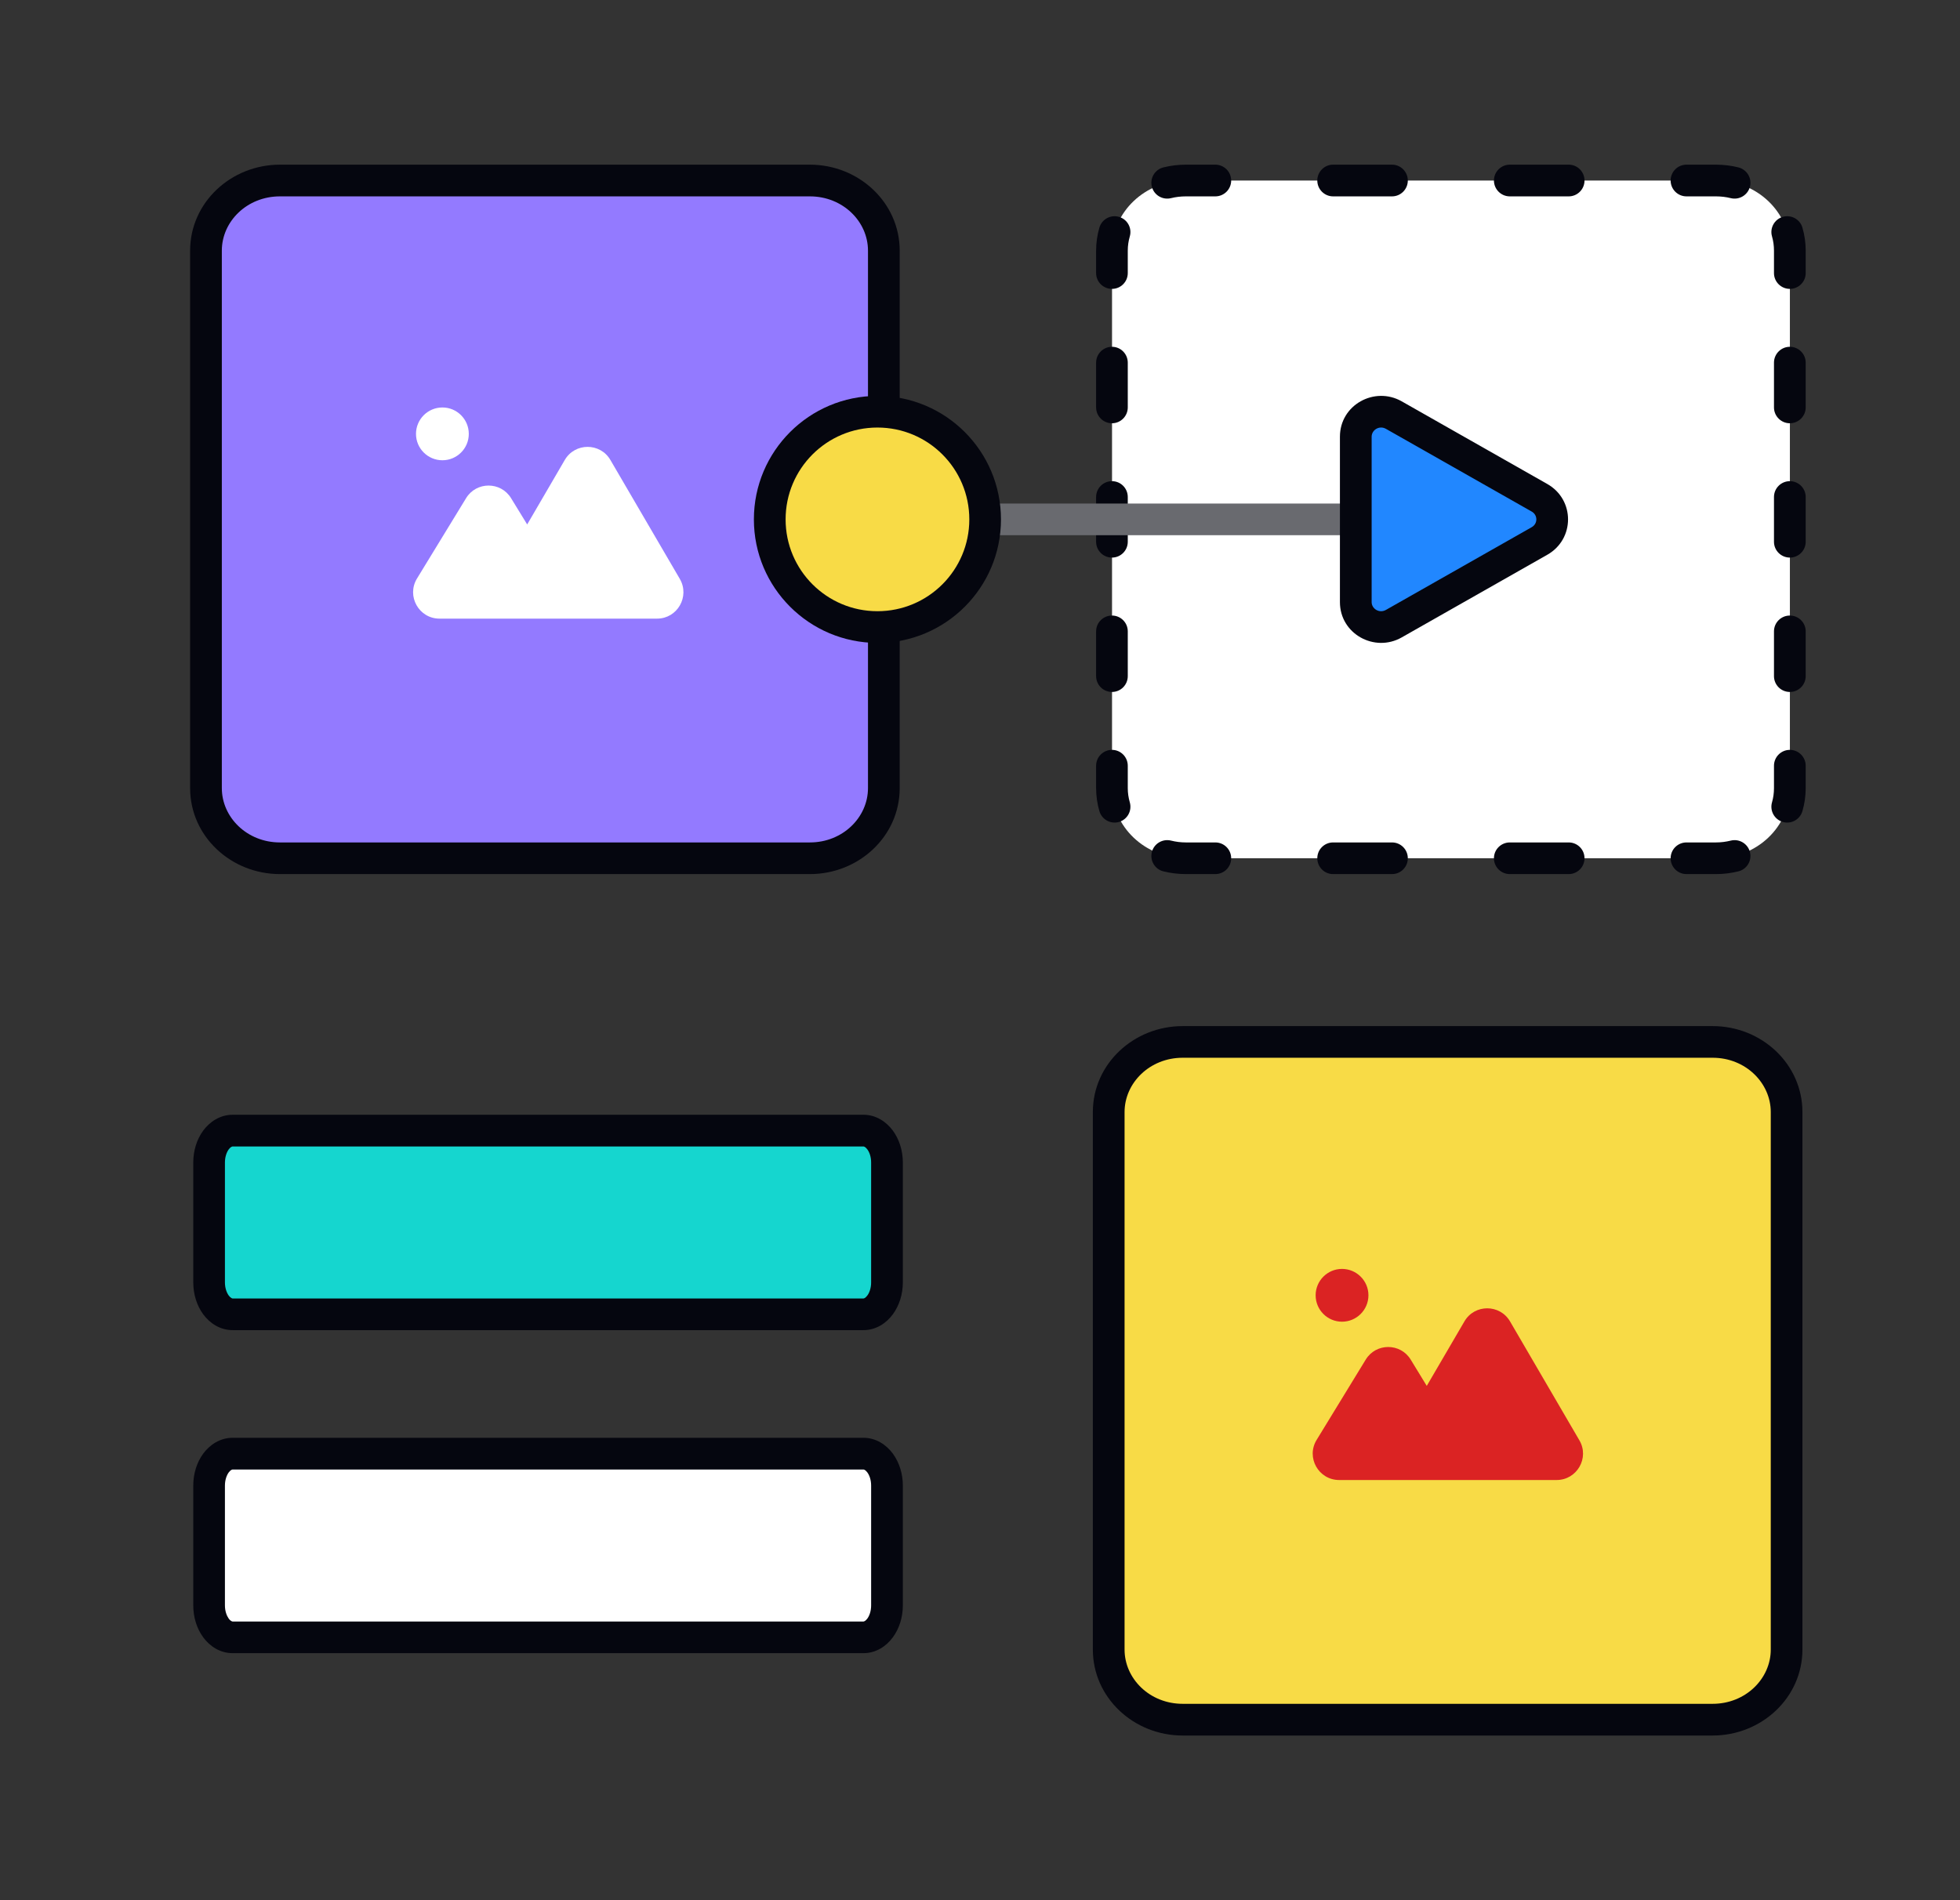 <svg width="33" height="32" viewBox="0 0 33 32" fill="none" xmlns="http://www.w3.org/2000/svg">
<rect x="0" y="0" width="33" height="32" fill="#333333" stroke="none"/>
<path d="M3.521 19.578C3.521 19.281 3.699 19.04 3.918 19.04H14.538C14.757 19.04 14.935 19.281 14.935 19.578V21.595C14.935 21.892 14.757 22.133 14.538 22.133H3.918C3.699 22.133 3.521 21.892 3.521 21.595V19.578Z" fill="#15D6CF"/>
<path fill-rule="evenodd" clip-rule="evenodd" d="M3.851 19.356C3.817 19.403 3.787 19.48 3.787 19.578V21.595C3.787 21.693 3.817 21.77 3.851 21.817C3.886 21.864 3.913 21.867 3.918 21.867H14.537C14.542 21.867 14.568 21.864 14.603 21.817C14.638 21.77 14.667 21.693 14.667 21.595V19.578C14.667 19.48 14.638 19.403 14.603 19.356C14.568 19.309 14.542 19.307 14.537 19.307H3.918C3.913 19.307 3.886 19.309 3.851 19.356ZM3.422 19.039C3.531 18.892 3.703 18.773 3.918 18.773H14.537C14.751 18.773 14.923 18.892 15.032 19.039C15.141 19.187 15.201 19.378 15.201 19.578V21.595C15.201 21.795 15.141 21.986 15.032 22.134C14.923 22.282 14.751 22.4 14.537 22.4H3.918C3.703 22.4 3.531 22.282 3.422 22.134C3.313 21.986 3.254 21.795 3.254 21.595V19.578C3.254 19.378 3.313 19.187 3.422 19.039Z" fill="#05060F"/>
<path d="M3.521 25.018C3.521 24.721 3.699 24.48 3.918 24.48H14.538C14.757 24.48 14.935 24.721 14.935 25.018V27.035C14.935 27.332 14.757 27.573 14.538 27.573H3.918C3.699 27.573 3.521 27.332 3.521 27.035V25.018Z" fill="white"/>
<path fill-rule="evenodd" clip-rule="evenodd" d="M3.851 24.796C3.817 24.843 3.787 24.921 3.787 25.018V27.035C3.787 27.133 3.817 27.21 3.851 27.258C3.886 27.305 3.913 27.307 3.918 27.307H14.537C14.542 27.307 14.568 27.305 14.603 27.258C14.638 27.21 14.667 27.133 14.667 27.035V25.018C14.667 24.921 14.638 24.843 14.603 24.796C14.568 24.749 14.542 24.747 14.537 24.747H3.918C3.913 24.747 3.886 24.749 3.851 24.796ZM3.422 24.479C3.531 24.332 3.703 24.213 3.918 24.213H14.537C14.751 24.213 14.923 24.332 15.032 24.479C15.141 24.627 15.201 24.818 15.201 25.018V27.035C15.201 27.235 15.141 27.426 15.032 27.574C14.923 27.722 14.751 27.84 14.537 27.84H3.918C3.703 27.84 3.531 27.722 3.422 27.574C3.313 27.426 3.254 27.235 3.254 27.035V25.018C3.254 24.818 3.313 24.627 3.422 24.479Z" fill="#05060F"/>
<path d="M18.723 4.221C18.723 3.569 19.28 3.04 19.967 3.04H28.891C29.579 3.04 30.136 3.569 30.136 4.221V13.272C30.136 13.924 29.579 14.453 28.891 14.453H19.967C19.28 14.453 18.723 13.924 18.723 13.272V4.221Z" fill="white"/>
<path fill-rule="evenodd" clip-rule="evenodd" d="M19.966 3.307C19.88 3.307 19.796 3.317 19.716 3.337C19.573 3.372 19.428 3.285 19.393 3.142C19.358 2.999 19.445 2.855 19.588 2.819C19.709 2.789 19.836 2.773 19.966 2.773H20.462C20.61 2.773 20.729 2.893 20.729 3.04C20.729 3.187 20.61 3.307 20.462 3.307H19.966ZM22.179 3.04C22.179 2.893 22.298 2.773 22.445 2.773H23.437C23.584 2.773 23.703 2.893 23.703 3.04C23.703 3.187 23.584 3.307 23.437 3.307H22.445C22.298 3.307 22.179 3.187 22.179 3.04ZM25.153 3.04C25.153 2.893 25.273 2.773 25.42 2.773H26.412C26.559 2.773 26.678 2.893 26.678 3.04C26.678 3.187 26.559 3.307 26.412 3.307H25.42C25.273 3.307 25.153 3.187 25.153 3.04ZM28.128 3.04C28.128 2.893 28.247 2.773 28.395 2.773H28.89C29.021 2.773 29.148 2.789 29.269 2.819C29.412 2.855 29.499 2.999 29.464 3.142C29.428 3.285 29.284 3.372 29.141 3.337C29.061 3.317 28.977 3.307 28.89 3.307H28.395C28.247 3.307 28.128 3.187 28.128 3.04ZM30.017 3.652C30.158 3.611 30.306 3.692 30.347 3.834C30.383 3.957 30.402 4.087 30.402 4.221V4.599C30.402 4.746 30.282 4.865 30.135 4.865C29.988 4.865 29.868 4.746 29.868 4.599V4.221C29.868 4.138 29.857 4.058 29.835 3.982C29.794 3.841 29.875 3.693 30.017 3.652ZM18.84 3.652C18.982 3.693 19.063 3.841 19.022 3.982C19 4.058 18.988 4.138 18.988 4.221V4.599C18.988 4.746 18.869 4.865 18.722 4.865C18.575 4.865 18.455 4.746 18.455 4.599V4.221C18.455 4.087 18.474 3.957 18.51 3.834C18.551 3.692 18.699 3.611 18.84 3.652ZM18.722 5.84C18.869 5.84 18.988 5.96 18.988 6.107V6.861C18.988 7.008 18.869 7.128 18.722 7.128C18.575 7.128 18.455 7.008 18.455 6.861V6.107C18.455 5.96 18.575 5.84 18.722 5.84ZM30.135 5.84C30.282 5.84 30.402 5.96 30.402 6.107V6.861C30.402 7.008 30.282 7.128 30.135 7.128C29.988 7.128 29.868 7.008 29.868 6.861V6.107C29.868 5.96 29.988 5.84 30.135 5.84ZM18.722 8.103C18.869 8.103 18.988 8.222 18.988 8.37V9.124C18.988 9.271 18.869 9.39 18.722 9.39C18.575 9.39 18.455 9.271 18.455 9.124V8.37C18.455 8.222 18.575 8.103 18.722 8.103ZM30.135 8.103C30.282 8.103 30.402 8.222 30.402 8.37V9.124C30.402 9.271 30.282 9.39 30.135 9.39C29.988 9.39 29.868 9.271 29.868 9.124V8.37C29.868 8.222 29.988 8.103 30.135 8.103ZM18.722 10.366C18.869 10.366 18.988 10.485 18.988 10.632V11.386C18.988 11.534 18.869 11.653 18.722 11.653C18.575 11.653 18.455 11.534 18.455 11.386V10.632C18.455 10.485 18.575 10.366 18.722 10.366ZM30.135 10.366C30.282 10.366 30.402 10.485 30.402 10.632V11.386C30.402 11.534 30.282 11.653 30.135 11.653C29.988 11.653 29.868 11.534 29.868 11.386V10.632C29.868 10.485 29.988 10.366 30.135 10.366ZM18.722 12.628C18.869 12.628 18.988 12.748 18.988 12.895V13.272C18.988 13.355 19 13.435 19.022 13.511C19.063 13.653 18.982 13.801 18.84 13.842C18.699 13.883 18.551 13.801 18.51 13.659C18.474 13.536 18.455 13.406 18.455 13.272V12.895C18.455 12.748 18.575 12.628 18.722 12.628ZM30.135 12.628C30.282 12.628 30.402 12.748 30.402 12.895V13.272C30.402 13.406 30.383 13.536 30.347 13.659C30.306 13.801 30.158 13.883 30.017 13.842C29.875 13.801 29.794 13.653 29.835 13.511C29.857 13.435 29.868 13.355 29.868 13.272V12.895C29.868 12.748 29.988 12.628 30.135 12.628ZM19.393 14.351C19.428 14.208 19.573 14.121 19.716 14.156C19.796 14.176 19.88 14.187 19.966 14.187H20.462C20.61 14.187 20.729 14.306 20.729 14.453C20.729 14.601 20.61 14.72 20.462 14.72H19.966C19.836 14.72 19.709 14.704 19.588 14.674C19.445 14.639 19.358 14.494 19.393 14.351ZM29.464 14.351C29.499 14.494 29.412 14.639 29.269 14.674C29.148 14.704 29.021 14.72 28.89 14.72H28.395C28.247 14.72 28.128 14.601 28.128 14.453C28.128 14.306 28.247 14.187 28.395 14.187H28.89C28.977 14.187 29.061 14.176 29.141 14.156C29.284 14.121 29.428 14.208 29.464 14.351ZM22.179 14.453C22.179 14.306 22.298 14.187 22.445 14.187H23.437C23.584 14.187 23.703 14.306 23.703 14.453C23.703 14.601 23.584 14.72 23.437 14.72H22.445C22.298 14.72 22.179 14.601 22.179 14.453ZM25.153 14.453C25.153 14.306 25.273 14.187 25.42 14.187H26.412C26.559 14.187 26.678 14.306 26.678 14.453C26.678 14.601 26.559 14.72 26.412 14.72H25.42C25.273 14.72 25.153 14.601 25.153 14.453Z" fill="#05060F"/>
<path d="M18.668 18.728C18.668 18.076 19.225 17.547 19.913 17.547H28.837C29.524 17.547 30.081 18.076 30.081 18.728V27.779C30.081 28.431 29.524 28.96 28.837 28.96H19.913C19.225 28.96 18.668 28.431 18.668 27.779V18.728Z" fill="#F8DB46"/>
<path fill-rule="evenodd" clip-rule="evenodd" d="M19.912 17.813C19.358 17.813 18.934 18.236 18.934 18.728V27.779C18.934 28.271 19.358 28.693 19.912 28.693H28.836C29.389 28.693 29.814 28.271 29.814 27.779V18.728C29.814 18.236 29.389 17.813 28.836 17.813H19.912ZM18.4 18.728C18.4 17.915 19.09 17.28 19.912 17.28H28.836C29.657 17.28 30.347 17.915 30.347 18.728V27.779C30.347 28.591 29.657 29.227 28.836 29.227H19.912C19.09 29.227 18.4 28.591 18.4 27.779V18.728Z" fill="#05060F"/>
<path d="M23.04 21.813C23.04 22.059 22.84 22.258 22.595 22.258C22.35 22.258 22.151 22.059 22.151 21.813C22.151 21.568 22.35 21.369 22.595 21.369C22.84 21.369 23.04 21.568 23.04 21.813Z" fill="#DB2323"/>
<path fill-rule="evenodd" clip-rule="evenodd" d="M25.424 22.253C25.252 21.959 24.827 21.959 24.656 22.253L24.022 23.339L23.752 22.897C23.579 22.613 23.167 22.613 22.994 22.897L22.168 24.248C21.986 24.544 22.2 24.924 22.547 24.924L23.928 24.924L26.208 24.924C26.551 24.924 26.765 24.552 26.592 24.256L25.424 22.253Z" fill="#DB2323"/>
<path d="M3.469 4.221C3.469 3.569 4.026 3.04 4.713 3.04H13.637C14.325 3.04 14.882 3.569 14.882 4.221V13.272C14.882 13.924 14.325 14.453 13.637 14.453H4.713C4.026 14.453 3.469 13.924 3.469 13.272V4.221Z" fill="#937AFF"/>
<path fill-rule="evenodd" clip-rule="evenodd" d="M3.201 4.221C3.201 3.409 3.891 2.773 4.713 2.773H13.636C14.458 2.773 15.148 3.409 15.148 4.221V13.272C15.148 14.085 14.458 14.72 13.636 14.72H4.713C3.891 14.72 3.201 14.085 3.201 13.272V4.221ZM4.713 3.307C4.159 3.307 3.735 3.729 3.735 4.221V13.272C3.735 13.764 4.159 14.187 4.713 14.187H13.636C14.19 14.187 14.614 13.764 14.614 13.272V4.221C14.614 3.729 14.19 3.307 13.636 3.307H4.713Z" fill="#05060F"/>
<rect width="5.333" height="5.333" transform="translate(6.561 5.973)" fill="#937AFF"/>
<path d="M7.893 7.307C7.893 7.552 7.694 7.751 7.449 7.751C7.203 7.751 7.004 7.552 7.004 7.307C7.004 7.061 7.203 6.862 7.449 6.862C7.694 6.862 7.893 7.061 7.893 7.307Z" fill="white"/>
<path fill-rule="evenodd" clip-rule="evenodd" d="M10.277 7.746C10.105 7.452 9.681 7.452 9.509 7.746L8.876 8.832L8.605 8.39C8.432 8.106 8.02 8.106 7.847 8.39L7.021 9.742C6.84 10.038 7.053 10.418 7.4 10.418L8.782 10.418L11.062 10.418C11.405 10.418 11.618 10.046 11.446 9.749L10.277 7.746Z" fill="white"/>
<path fill-rule="evenodd" clip-rule="evenodd" d="M22.666 9.013H14.133V8.48H22.666V9.013Z" fill="#696A6F"/>
<path d="M16.588 8.747C16.588 9.748 15.776 10.56 14.774 10.56C13.773 10.56 12.961 9.748 12.961 8.747C12.961 7.745 13.773 6.933 14.774 6.933C15.776 6.933 16.588 7.745 16.588 8.747Z" fill="#F8DB46"/>
<path fill-rule="evenodd" clip-rule="evenodd" d="M14.773 7.2C13.919 7.2 13.227 7.892 13.227 8.747C13.227 9.601 13.919 10.293 14.773 10.293C15.628 10.293 16.32 9.601 16.32 8.747C16.32 7.892 15.628 7.2 14.773 7.2ZM12.693 8.747C12.693 7.598 13.625 6.667 14.773 6.667C15.922 6.667 16.853 7.598 16.853 8.747C16.853 9.895 15.922 10.827 14.773 10.827C13.625 10.827 12.693 9.895 12.693 8.747Z" fill="#05060F"/>
<path d="M25.814 8.383C26.099 8.545 26.099 8.949 25.814 9.11L23.361 10.503C23.076 10.665 22.721 10.463 22.721 10.14L22.721 7.354C22.721 7.031 23.076 6.829 23.361 6.99L25.814 8.383Z" fill="#2187FF"/>
<path fill-rule="evenodd" clip-rule="evenodd" d="M26.052 8.151C26.517 8.415 26.517 9.078 26.052 9.342L23.599 10.735C23.143 10.994 22.56 10.675 22.56 10.14L22.56 7.354C22.56 6.818 23.143 6.5 23.599 6.758L26.052 8.151ZM25.789 8.878C25.893 8.819 25.893 8.674 25.789 8.615L23.335 7.222C23.222 7.158 23.094 7.242 23.094 7.354L23.094 10.14C23.094 10.251 23.222 10.335 23.335 10.271L25.789 8.878Z" fill="#05060F"/>
</svg>

